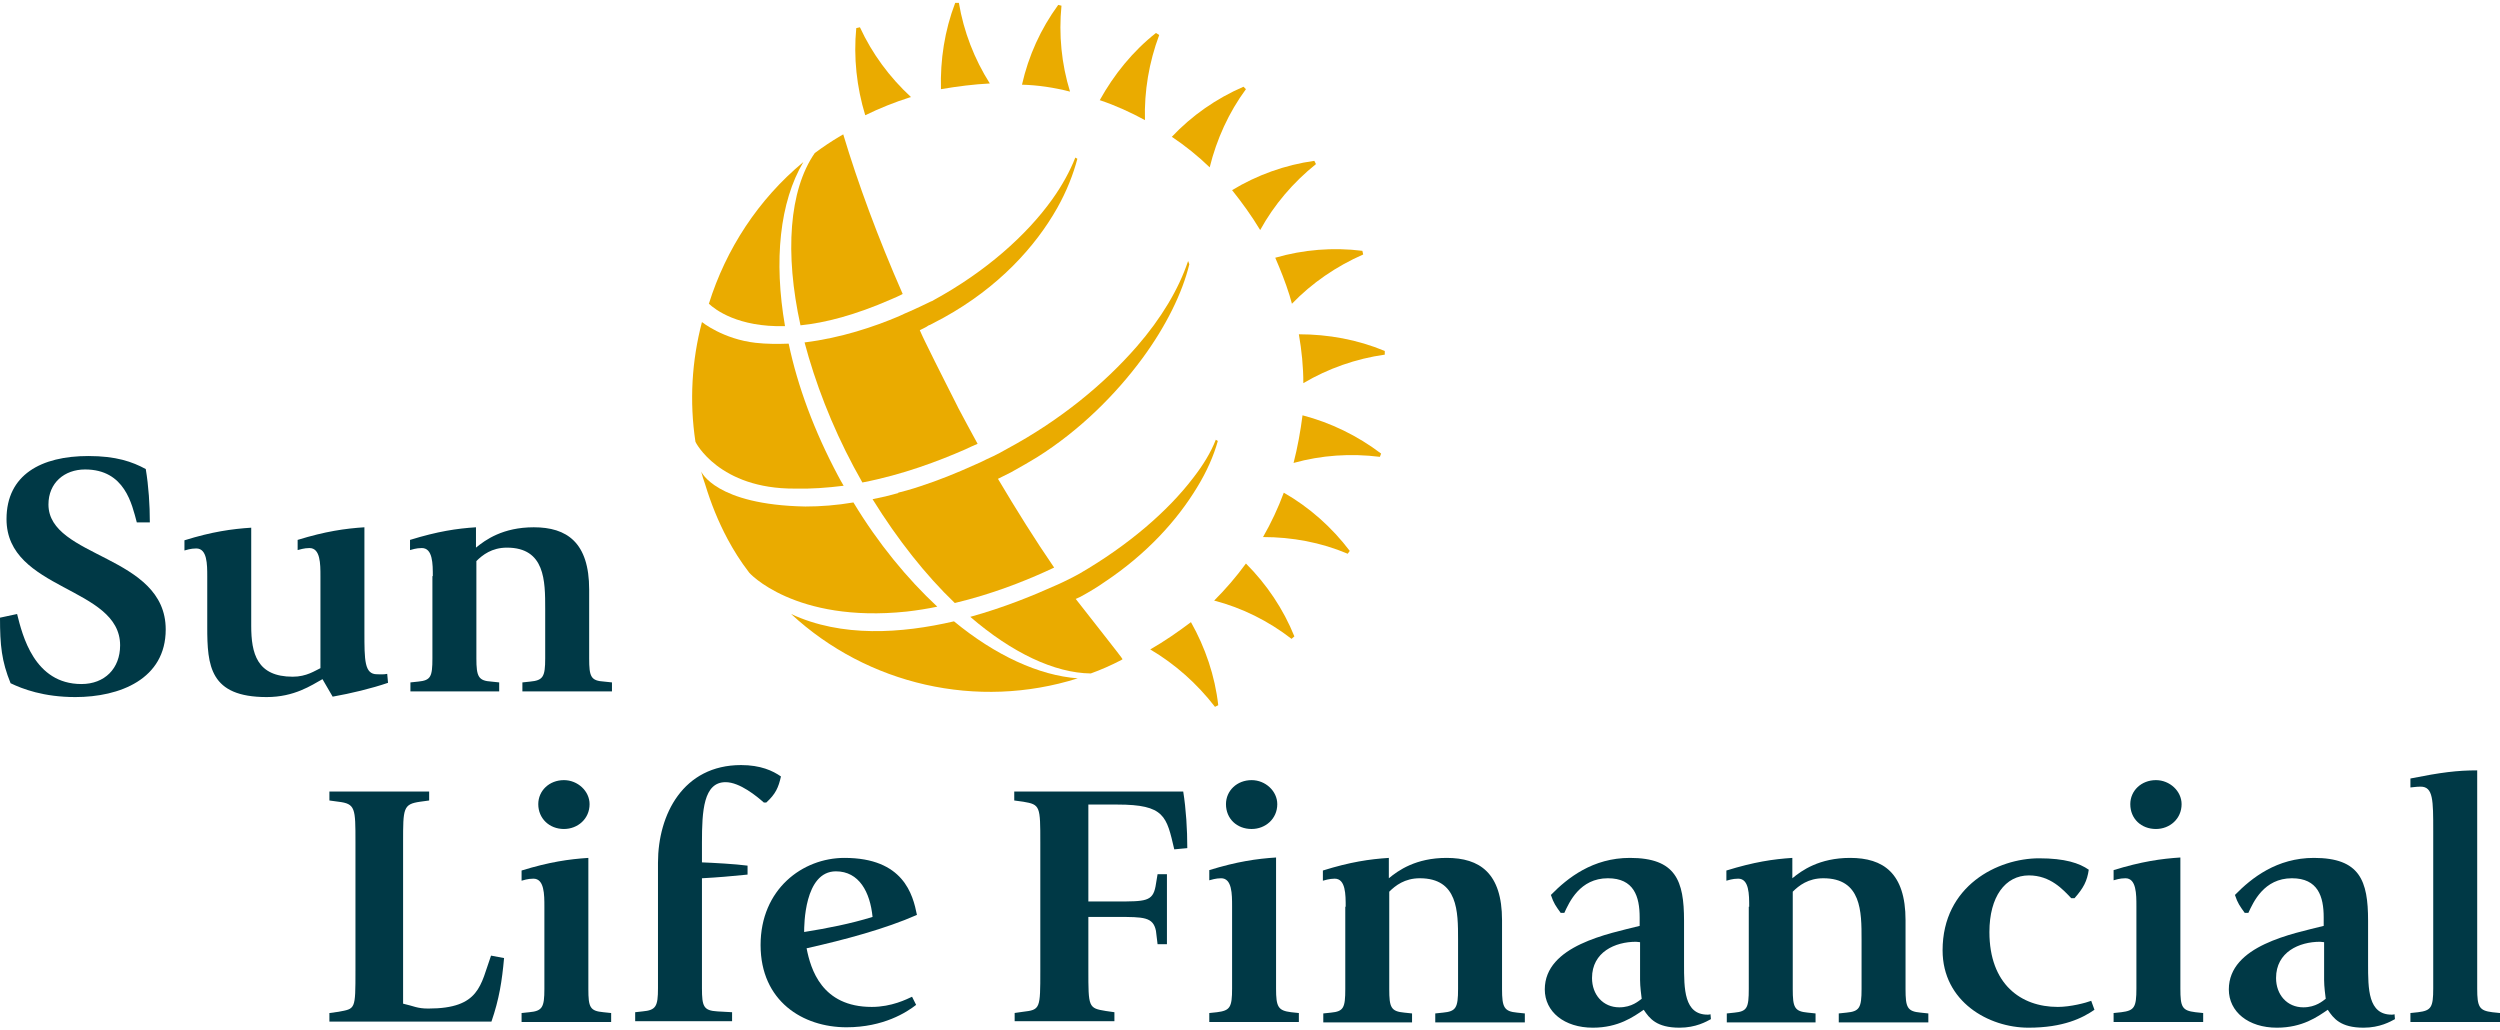 <?xml version="1.0" encoding="UTF-8"?>
<svg width="614px" height="253px" viewBox="0 0 614 253" version="1.1" xmlns="http://www.w3.org/2000/svg" xmlns:xlink="http://www.w3.org/1999/xlink">
  <!-- Generator: Sketch 44.1 (41455) - http://www.bohemiancoding.com/sketch -->
  <title>sunlife</title>
  <desc>Created with Sketch.</desc>
  <defs></defs>
  <g id="Page-1" stroke="none" stroke-width="1" fill="none" fill-rule="evenodd">
    <g id="sunlife" fill-rule="nonzero">
    <g id="Group" transform="translate(0, 112)" fill="#003946">
      <path d="M33.6,16.3 C32.4,11.9 30.7,3.3 20.9,3.3 C15.8,3.3 11.9,6.6 11.9,11.9 C11.9,25.1 40.7,24.2 40.7,42.6 C40.7,54.8 29.4,59.2 18.5,59.2 C10.7,59.2 5.5,57.2 2.6,55.8 C0.4,50.4 -1.42108547e-14,46.5 -1.42108547e-14,39.7 L4.2,38.8 C5.5,44 8.4,56 20,56 C25.7,56 29.5,52.2 29.5,46.5 C29.5,32 1.6,33.1 1.6,15.5 C1.6,4.6 10.1,-2.84217094e-14 21.7,-2.84217094e-14 C28.5,-2.84217094e-14 32.5,1.4 35.8,3.2 C36.5,7.4 36.8,12 36.8,16.3 L33.6,16.3 L33.6,16.3 Z" id="Shape"></path>
      <path d="M79.2,54.8 C76.5,56.3 72.3,59.2 65.5,59.2 C51.5,59.2 50.9,51.5 50.9,42 L50.9,29.6 C50.9,26.6 50.9,22.7 48.2,22.7 C46.8,22.7 45.7,23.1 45.3,23.2 L45.3,20.7 C52,18.6 57,17.9 61.7,17.6 L61.7,41.7 C61.7,48.5 63.1,54.2 71.9,54.2 C75.3,54.2 77.4,52.7 78.7,52.1 L78.7,29.5 C78.7,26.5 78.7,22.6 76,22.6 C74.7,22.6 73.5,23 73.1,23.1 L73.1,20.6 C79.9,18.5 84.8,17.8 89.5,17.5 L89.5,43.2 C89.5,50.2 89.5,53.6 92.6,53.6 C93.1,53.6 94.2,53.7 95.1,53.5 L95.3,55.7 C91.2,57.1 86.2,58.3 81.7,59.1 L79.2,54.8 Z" id="Shape"></path>
      <path d="M106.3,29.5 C106.3,26.5 106.3,22.6 103.6,22.6 C102.2,22.6 101.1,23 100.7,23.1 L100.7,20.6 C107.5,18.5 112.2,17.8 116.9,17.5 L116.9,22.5 C119.2,20.6 123.5,17.5 131.1,17.5 C139.2,17.5 144.7,21.2 144.7,32.8 L144.7,49.7 C144.7,54.2 145.1,55.2 148.4,55.4 L150.3,55.6 L150.3,57.8 L128.3,57.8 L128.3,55.6 L130.2,55.4 C133.4,55.1 133.9,54.2 133.9,49.7 L133.9,37.5 C133.9,30.7 133.9,22.5 124.5,22.5 C120.8,22.5 118.5,24.3 117,25.8 L117,49.7 C117,54.2 117.5,55.2 120.7,55.4 L122.6,55.6 L122.6,57.8 L100.8,57.8 L100.8,55.6 L102.7,55.4 C105.8,55.1 106.2,54.2 106.2,49.7 L106.2,29.5 L106.3,29.5 Z" id="Shape"></path>
    </g>
    <g id="Group" transform="translate(80, 187)" fill="#003946">
      <g transform="translate(169, 2)" id="Shape">
        <path d="M0.1,59.8 L2.2,59.5 C6.5,59 6.5,58.8 6.5,49.4 L6.5,18 C6.5,9 6.5,8.6 2.3,7.9 L0.1,7.6 L0.1,5.4 L41.6,5.4 C42.3,9.8 42.6,14.7 42.6,19.3 L39.4,19.6 C37.5,11.5 37.1,8.6 25.4,8.6 L18.3,8.6 L18.3,32.4 L25.3,32.4 C32.3,32.4 34.1,32.4 34.8,28.7 L35.3,25.7 L37.6,25.7 L37.6,42.9 L35.3,42.9 L34.9,39.6 C34.2,36.2 31.9,36.2 25.4,36.2 L18.3,36.2 L18.3,49.2 C18.3,58.4 18.3,58.6 22.6,59.3 L24.7,59.6 L24.7,61.8 L0.2,61.8 L0.2,59.8 L0.1,59.8 Z"></path>
        <path d="M48,59.8 L49.9,59.6 C53.1,59.2 53.6,58.4 53.6,53.8 L53.6,33.6 C53.6,30.6 53.6,26.7 50.9,26.7 C49.6,26.7 48.4,27.1 48,27.2 L48,24.7 C54.8,22.6 59.7,21.9 64.4,21.6 L64.4,53.8 C64.4,58.3 64.9,59.2 68.1,59.6 L70,59.8 L70,62 L48,62 L48,59.8 L48,59.8 Z M52.1,8.5 C52.1,5.2 54.8,2.6 58.4,2.6 C61.8,2.6 64.7,5.3 64.7,8.5 C64.7,12.1 61.8,14.6 58.4,14.6 C54.8,14.6 52.1,12.1 52.1,8.5 Z"></path>
        <path d="M81.5,33.7 C81.5,30.7 81.5,26.8 78.8,26.8 C77.5,26.8 76.3,27.2 75.9,27.3 L75.9,24.8 C82.6,22.7 87.4,22 92.1,21.7 L92.1,26.7 C94.4,24.8 98.7,21.7 106.3,21.7 C114.4,21.7 119.9,25.4 119.9,37 L119.9,53.9 C119.9,58.4 120.4,59.4 123.6,59.7 L125.5,59.9 L125.5,62.1 L103.5,62.1 L103.5,59.9 L105.4,59.7 C108.6,59.4 109.1,58.5 109.1,53.9 L109.1,41.7 C109.1,34.9 109.1,26.7 99.7,26.7 C96,26.7 93.7,28.5 92.2,30 L92.2,53.9 C92.2,58.4 92.6,59.4 95.9,59.7 L97.8,59.9 L97.8,62.1 L76,62.1 L76,59.9 L77.9,59.7 C81,59.4 81.4,58.5 81.4,53.9 L81.4,33.7 L81.5,33.7 Z"></path>
        <path d="M153.8,51.7 C153.8,53.3 154.1,55.5 154.2,56.3 C153.5,56.8 151.8,58.4 148.7,58.4 C144.7,58.4 142,55.3 142,51.2 C142,44.8 147.7,42.3 152.8,42.3 C153.2,42.3 153.4,42.4 153.8,42.4 L153.8,51.7 Z M171.1,60.1 C170.8,60.2 170.6,60.2 170.4,60.2 C164.6,60.2 164.6,53.9 164.6,47.7 L164.6,37.1 C164.6,27.3 162.6,21.7 151.3,21.7 C142.2,21.7 136,26.6 131.9,30.8 C132.6,32.9 133.1,33.5 134.3,35.2 L135.2,35.2 C136.4,32.6 139,26.7 145.9,26.7 C152.3,26.7 153.7,31.2 153.7,36.3 L153.7,38.4 C146.2,40.3 130.4,43.2 130.4,54 C130.4,59.5 135.2,63.4 142.2,63.4 C148.5,63.4 152.2,60.7 154.7,59 C156.1,61.1 157.8,63.4 163.5,63.4 C167.5,63.4 170.1,61.9 171.2,61.3 L171.1,60.1 Z"></path>
        <path d="M180.6,33.7 C180.6,30.7 180.6,26.8 177.9,26.8 C176.5,26.8 175.4,27.2 175,27.3 L175,24.8 C181.8,22.7 186.5,22 191.2,21.7 L191.2,26.7 C193.5,24.8 197.8,21.7 205.4,21.7 C213.5,21.7 219,25.4 219,37 L219,53.9 C219,58.4 219.4,59.4 222.7,59.7 L224.6,59.9 L224.6,62.1 L202.6,62.1 L202.6,59.9 L204.5,59.7 C207.7,59.4 208.2,58.5 208.2,53.9 L208.2,41.7 C208.2,34.9 208.2,26.7 198.8,26.7 C195.1,26.7 192.8,28.5 191.3,30 L191.3,53.9 C191.3,58.4 191.7,59.4 195,59.7 L196.9,59.9 L196.9,62.1 L175.1,62.1 L175.1,59.9 L177,59.7 C180.1,59.4 180.5,58.5 180.5,53.9 L180.5,33.7 L180.6,33.7 Z"></path>
        <path d="M265.4,59 C262.5,61 257.8,63.4 249.2,63.4 C239.4,63.4 228.1,57 228.1,44.4 C228.1,28.5 241.7,21.8 251.8,21.8 C258.2,21.8 261.7,23 264,24.6 C263.6,27.4 262.7,29.1 260.5,31.6 L259.7,31.6 C257.7,29.5 254.6,26 249.3,26 C243.5,26 239.6,31.2 239.6,39.9 C239.6,52.7 247.3,58.3 256.4,58.3 C259.5,58.3 263.3,57.3 264.6,56.8 L265.4,59 Z"></path>
        <g transform="translate(270, 0)">
          <path d="M0.1,59.8 L2,59.6 C5.2,59.2 5.7,58.4 5.7,53.8 L5.7,33.6 C5.7,30.6 5.7,26.7 3,26.7 C1.6,26.7 0.5,27.1 0.1,27.2 L0.1,24.7 C6.9,22.6 11.8,21.9 16.5,21.6 L16.5,53.8 C16.5,58.3 16.9,59.2 20.2,59.6 L22.1,59.8 L22.1,62 L0.1,62 L0.1,59.8 Z M4.2,8.5 C4.2,5.2 6.9,2.6 10.5,2.6 C13.9,2.6 16.8,5.3 16.8,8.5 C16.8,12.1 13.9,14.6 10.5,14.6 C6.9,14.6 4.2,12.1 4.2,8.5 Z"></path>
          <path d="M51.8,51.7 C51.8,53.3 52.1,55.5 52.2,56.3 C51.5,56.8 49.8,58.4 46.7,58.4 C42.7,58.4 40,55.3 40,51.2 C40,44.8 45.7,42.3 50.8,42.3 C51.2,42.3 51.4,42.4 51.8,42.4 L51.8,51.7 L51.8,51.7 Z M69.1,60.1 C68.8,60.2 68.6,60.2 68.4,60.2 C62.6,60.2 62.6,53.9 62.6,47.7 L62.6,37.1 C62.6,27.3 60.6,21.7 49.3,21.7 C40.2,21.7 34,26.6 29.9,30.8 C30.6,32.9 31.1,33.5 32.3,35.2 L33.2,35.2 C34.4,32.6 37,26.7 43.9,26.7 C50.3,26.7 51.7,31.2 51.7,36.3 L51.7,38.4 C44.2,40.3 28.4,43.2 28.4,54 C28.4,59.5 33.2,63.4 40.2,63.4 C46.5,63.4 50.2,60.7 52.7,59 C54.1,61.1 55.8,63.4 61.5,63.4 C65.5,63.4 68.1,61.9 69.2,61.3 L69.1,60.1 Z"></path>
          <path d="M73,59.8 L74.9,59.6 C78.1,59.2 78.6,58.4 78.6,53.8 L78.6,15.1 C78.6,7.5 78.6,4.2 75.5,4.2 C74.4,4.2 73.3,4.4 73,4.4 L73,2.2 C80.5,0.7 84.5,0.2 89.4,0.2 L89.4,53.8 C89.4,58.3 89.9,59.2 93.1,59.6 L95,59.8 L95,62 L73,62 L73,59.8 Z"></path>
        </g>
      </g>
      <g id="Shape">
        <path d="M0.9,61.8 L3.1,61.5 C7.3,60.7 7.3,61.1 7.3,51.3 L7.3,19.8 C7.3,11.5 7.3,10.4 3.1,9.9 L0.9,9.6 L0.9,7.4 L25.4,7.4 L25.4,9.6 L23.2,9.9 C19,10.5 19,11.5 19,19.8 L19,59.5 C21.7,60.1 22.4,60.7 25.2,60.7 C37.9,60.7 38,54.9 40.6,47.7 L43.8,48.3 C43.3,53.9 42.6,58.4 40.7,63.9 L0.9,63.9 L0.9,61.8 L0.9,61.8 Z"></path>
        <path d="M48.1,61.8 L50,61.6 C53.2,61.3 53.7,60.4 53.7,55.9 L53.7,35.7 C53.7,32.7 53.7,28.8 51,28.8 C49.6,28.8 48.5,29.2 48.1,29.3 L48.1,26.8 C54.9,24.7 59.8,24 64.5,23.7 L64.5,55.9 C64.5,60.4 64.9,61.3 68.2,61.6 L70.1,61.8 L70.1,64 L48.1,64 L48.1,61.8 Z M52.2,10.5 C52.2,7.2 54.9,4.6 58.5,4.6 C61.9,4.6 64.8,7.3 64.8,10.5 C64.8,14.1 61.9,16.6 58.5,16.6 C54.9,16.6 52.2,14 52.2,10.5 Z"></path>
        <path d="M81.6,28.8 C81.6,28.9 81.6,25 81.6,24.9 C81.6,13 87.8,0.9 102,0.9 C106.8,0.9 109.8,2.3 111.8,3.7 C111.2,6.4 110.5,8 108.2,10.1 L107.6,10.1 C105.9,8.6 101.7,5.1 98.2,5.1 C92.8,5.1 92.4,12.1 92.4,19.9 L92.4,24.8 C95.1,24.9 100.6,25.2 103.6,25.6 L103.6,27.8 C99.7,28.2 96.2,28.5 92.4,28.7 L92.4,55.7 C92.4,60.2 92.8,61.2 96.2,61.4 L99.8,61.6 L99.8,63.8 L76,63.8 L76,61.6 L77.8,61.4 C81.1,61.1 81.6,60.2 81.6,55.7 L81.6,28.8 L81.6,28.8 Z"></path>
        <path d="M117.5,41.9 C117.5,40.4 117.5,27 125.3,27 C131,27 133.7,32.1 134.3,38.2 C128.8,39.9 123.1,41 117.5,41.9 Z M144,57.8 C142.7,58.4 139,60.3 134.1,60.3 C121.8,60.3 119.1,51 118.1,45.9 C127.5,43.8 137.5,41.1 145.2,37.7 C144.2,32.7 141.9,23.7 127.4,23.7 C117.1,23.7 106.8,31.4 106.8,45.1 C106.8,58.9 117.2,65.3 127.9,65.3 C137,65.3 142.7,61.6 145,59.8 L144,57.8 Z"></path>
      </g>
    </g>
    <g id="Group" transform="translate(169, 0)" fill="#EAAB00">
      <g transform="translate(41, 0)" id="Shape">
        <path d="M71.2,29.5 C71,22.4 72.2,15.3 74.7,8.6 L73.9,8.1 C68.2,12.6 63.6,18.3 60.1,24.6 C64,25.9 67.7,27.6 71.2,29.5 Z"></path>
        <path d="M33.1,20.5 C29.3,14.5 26.7,7.8 25.5,0.7 L24.6,0.7 C22,7.5 20.9,14.7 21.1,21.9 C25.2,21.2 29.2,20.7 33.1,20.5 Z"></path>
        <path d="M52.8,22.5 C50.7,15.7 50,8.5 50.7,1.4 L49.9,1.2 C45.6,7.1 42.6,13.7 41,20.8 C44.9,20.9 48.9,21.5 52.8,22.5 Z"></path>
        <path d="M87.1,41.1 C88.8,34.2 91.8,27.6 96,21.9 L95.4,21.3 C88.7,24.2 82.7,28.4 77.8,33.6 C81.1,35.8 84.2,38.3 87.1,41.1 Z"></path>
        <path d="M99.5,56.5 C102.9,50.3 107.6,44.8 113.2,40.3 L112.8,39.5 C105.6,40.5 98.7,43 92.6,46.7 C95,49.7 97.4,53 99.5,56.5 Z"></path>
        <path d="M106.7,72.5 C106.9,73.2 107.1,73.9 107.3,74.6 C112.2,69.5 118.2,65.4 124.8,62.5 L124.6,61.6 C117.4,60.7 110.1,61.3 103.2,63.3 C104.5,66.3 105.7,69.3 106.7,72.5 Z"></path>
        <path d="M107.7,113.7 C114.5,111.8 121.7,111.3 128.9,112.2 L129.2,111.4 C123.4,107 116.8,103.8 109.9,102 C109.4,105.9 108.7,109.8 107.7,113.7 Z"></path>
        <path d="M109,82.1 C109.7,86.1 110.1,90.1 110.1,94.1 C116.2,90.5 123,88.1 130.1,87.1 L130.1,86.2 C123.4,83.4 116.2,82.1 109,82.1 Z"></path>
        <path d="M105.3,121 C103.9,124.8 102.2,128.4 100.2,131.9 C107.3,131.9 114.4,133.2 121,136 L121.5,135.3 C117.1,129.5 111.6,124.6 105.3,121 Z"></path>
        <path d="M13.5,23.9 C13.6,23.9 13.7,23.9 13.7,23.8 C8.5,19 4.2,13.2 1.2,6.7 L0.3,6.9 C-0.4,14.1 0.4,21.4 2.5,28.3 C6,26.6 9.7,25.1 13.5,23.9 Z"></path>
        <path d="M72.5,159.5 C78.6,163.1 84,167.9 88.4,173.6 L89.2,173.2 C88.4,166 86,159 82.5,152.8 C79.3,155.2 76,157.5 72.5,159.5 Z"></path>
        <path d="M88.2,147.5 C95.1,149.3 101.5,152.5 107.2,156.9 L107.9,156.3 C105.2,149.6 101.1,143.5 96,138.4 C93.6,141.7 91,144.7 88.2,147.5 Z"></path>
      </g>
        <path d="M26.2,120 C30.2,120.1 34.2,119.8 38.2,119.3 C37.7,118.5 37.3,117.7 36.8,116.8 C31,105.9 26.9,94.9 24.7,84.4 C22,84.5 19.3,84.5 16.6,84.2 C8.6,83.3 3.4,79.1 3.4,79.1 C0.9,88.6 0.3,98.6 1.8,108.5 C1.8,108.6 7.6,120.1 26.2,120 Z" id="Shape"></path>
        <path d="M53.7,150.2 C56.3,149.9 58.8,149.5 61.2,149 C53.8,142.1 46.7,133.5 40.6,123.4 C36.5,124.1 32.5,124.4 28.8,124.4 C6.7,124 3.2,115.8 3.2,115.8 C3.3,116.3 4,118.5 4.2,119 C5.6,123.6 7.4,128.1 9.7,132.4 C11.2,135.2 12.9,137.9 14.9,140.5 C14.8,140.6 26.2,153.1 53.7,150.2 Z" id="Shape"></path>
        <path d="M27.6,79.9 C33.6,79.3 41,77.4 49.9,73.5 C50.8,73.1 51.8,72.7 52.7,72.2 C46.6,58.3 41.7,45 38.1,33 C37.9,33.1 37.6,33.3 37.4,33.4 C35.2,34.7 33.1,36.1 31.1,37.6 C24.8,46.7 23.7,62.2 27.6,79.9 Z" id="Shape"></path>
        <path d="M23.8,80.1 C21,64 22.5,49.6 28.3,39.8 C17.2,49 9.3,61.2 5.1,74.6 C6.6,76 12.2,80.4 23.8,80.1 Z" id="Shape"></path>
        <path d="M65.3,152.6 C52.4,155.6 37.7,156.6 25.3,150.8 C44.1,168.2 71,174.4 95.7,166.6 C86.2,165.9 75.5,161 65.3,152.6 Z" id="Shape"></path>
        <path d="M124.1,117.3 C117.8,125.6 108,134 96.1,140.9 C95.2,141.4 93.9,142.1 92.2,142.9 C91.5,143.2 90.8,143.6 90,143.9 C84.9,146.2 77.6,149.2 69.3,151.5 C79.5,160.3 90,165.3 98.9,165.4 C101.4,164.5 103.9,163.4 106.4,162.1 C106.5,162 106.6,162 106.7,161.9 C106.8,161.8 98.2,151 95.2,147.1 C95.6,146.9 95.9,146.8 96.3,146.6 C98.7,145.3 100.8,144 102.2,143 C112.6,136.1 120.1,127.8 125,119.7 C127.4,115.8 129.1,111.9 130.1,108.3 L129.6,108 C128.4,111.1 126.5,114.2 124.1,117.3 Z" id="Shape"></path>
        <path d="M122.8,64.1 C120.5,71 116.2,78.2 110.2,85.1 C102.2,94.3 91.4,103.2 78.4,110.2 C77.8,110.5 77.2,110.9 76.6,111.2 L76.6,111.2 C75.5,111.8 74.4,112.3 73.3,112.8 C72.3,113.3 71.3,113.8 70.3,114.2 C65.9,116.2 61.4,118 57.1,119.4 C57.1,119.4 54.5,120.3 51.6,121 L51.6,121.1 C49.5,121.7 47.4,122.2 45.3,122.6 C51.5,132.6 58.4,141.3 65.5,148.1 C74.7,145.9 82.4,142.8 87.5,140.5 C88.4,140.1 89.2,139.7 89.9,139.4 C85.3,132.7 80.6,125.2 76.1,117.6 C76.2,117.6 76.2,117.5 76.3,117.5 C77.3,117 78.3,116.5 79.3,116 C81.8,114.6 84.1,113.3 85.7,112.3 C96.2,105.7 105,96.9 111.5,88.1 C117.4,80.1 121.4,71.9 123.1,64.9 L122.8,64.1 Z" id="Shape"></path>
        <path d="M54.6,76.4 C53.7,76.8 52.7,77.2 51.7,77.7 C45.8,80.2 37.6,83 28.6,84.1 C31.2,93.9 35.2,104.4 40.7,114.7 C41.4,116 42.1,117.2 42.8,118.5 C52.7,116.6 61.6,113.2 68,110.4 C69.1,109.9 70.1,109.4 71.1,109 C69.5,106.1 67.9,103.1 66.3,100.1 C66.5,100.4 60.9,89.5 58.2,83.9 C57.8,83 57.3,82.1 56.9,81.1 C57.2,80.9 57.6,80.8 57.9,80.6 C58.3,80.4 58.7,80.2 59.1,79.9 C59.4,79.8 59.4,79.8 59.4,79.8 L62.8,78 C76.2,70.6 85.3,60.6 90.7,51 C93,46.9 94.6,42.8 95.6,39 L95.1,38.7 C93.8,42 91.9,45.5 89.4,49 C83.1,57.8 73.1,66.7 60.5,73.6 L60,73.9 C59.8,73.9 58.2,74.8 54.6,76.4 Z" id="Shape"></path>
      </g>
    </g>
  </g>
</svg>
